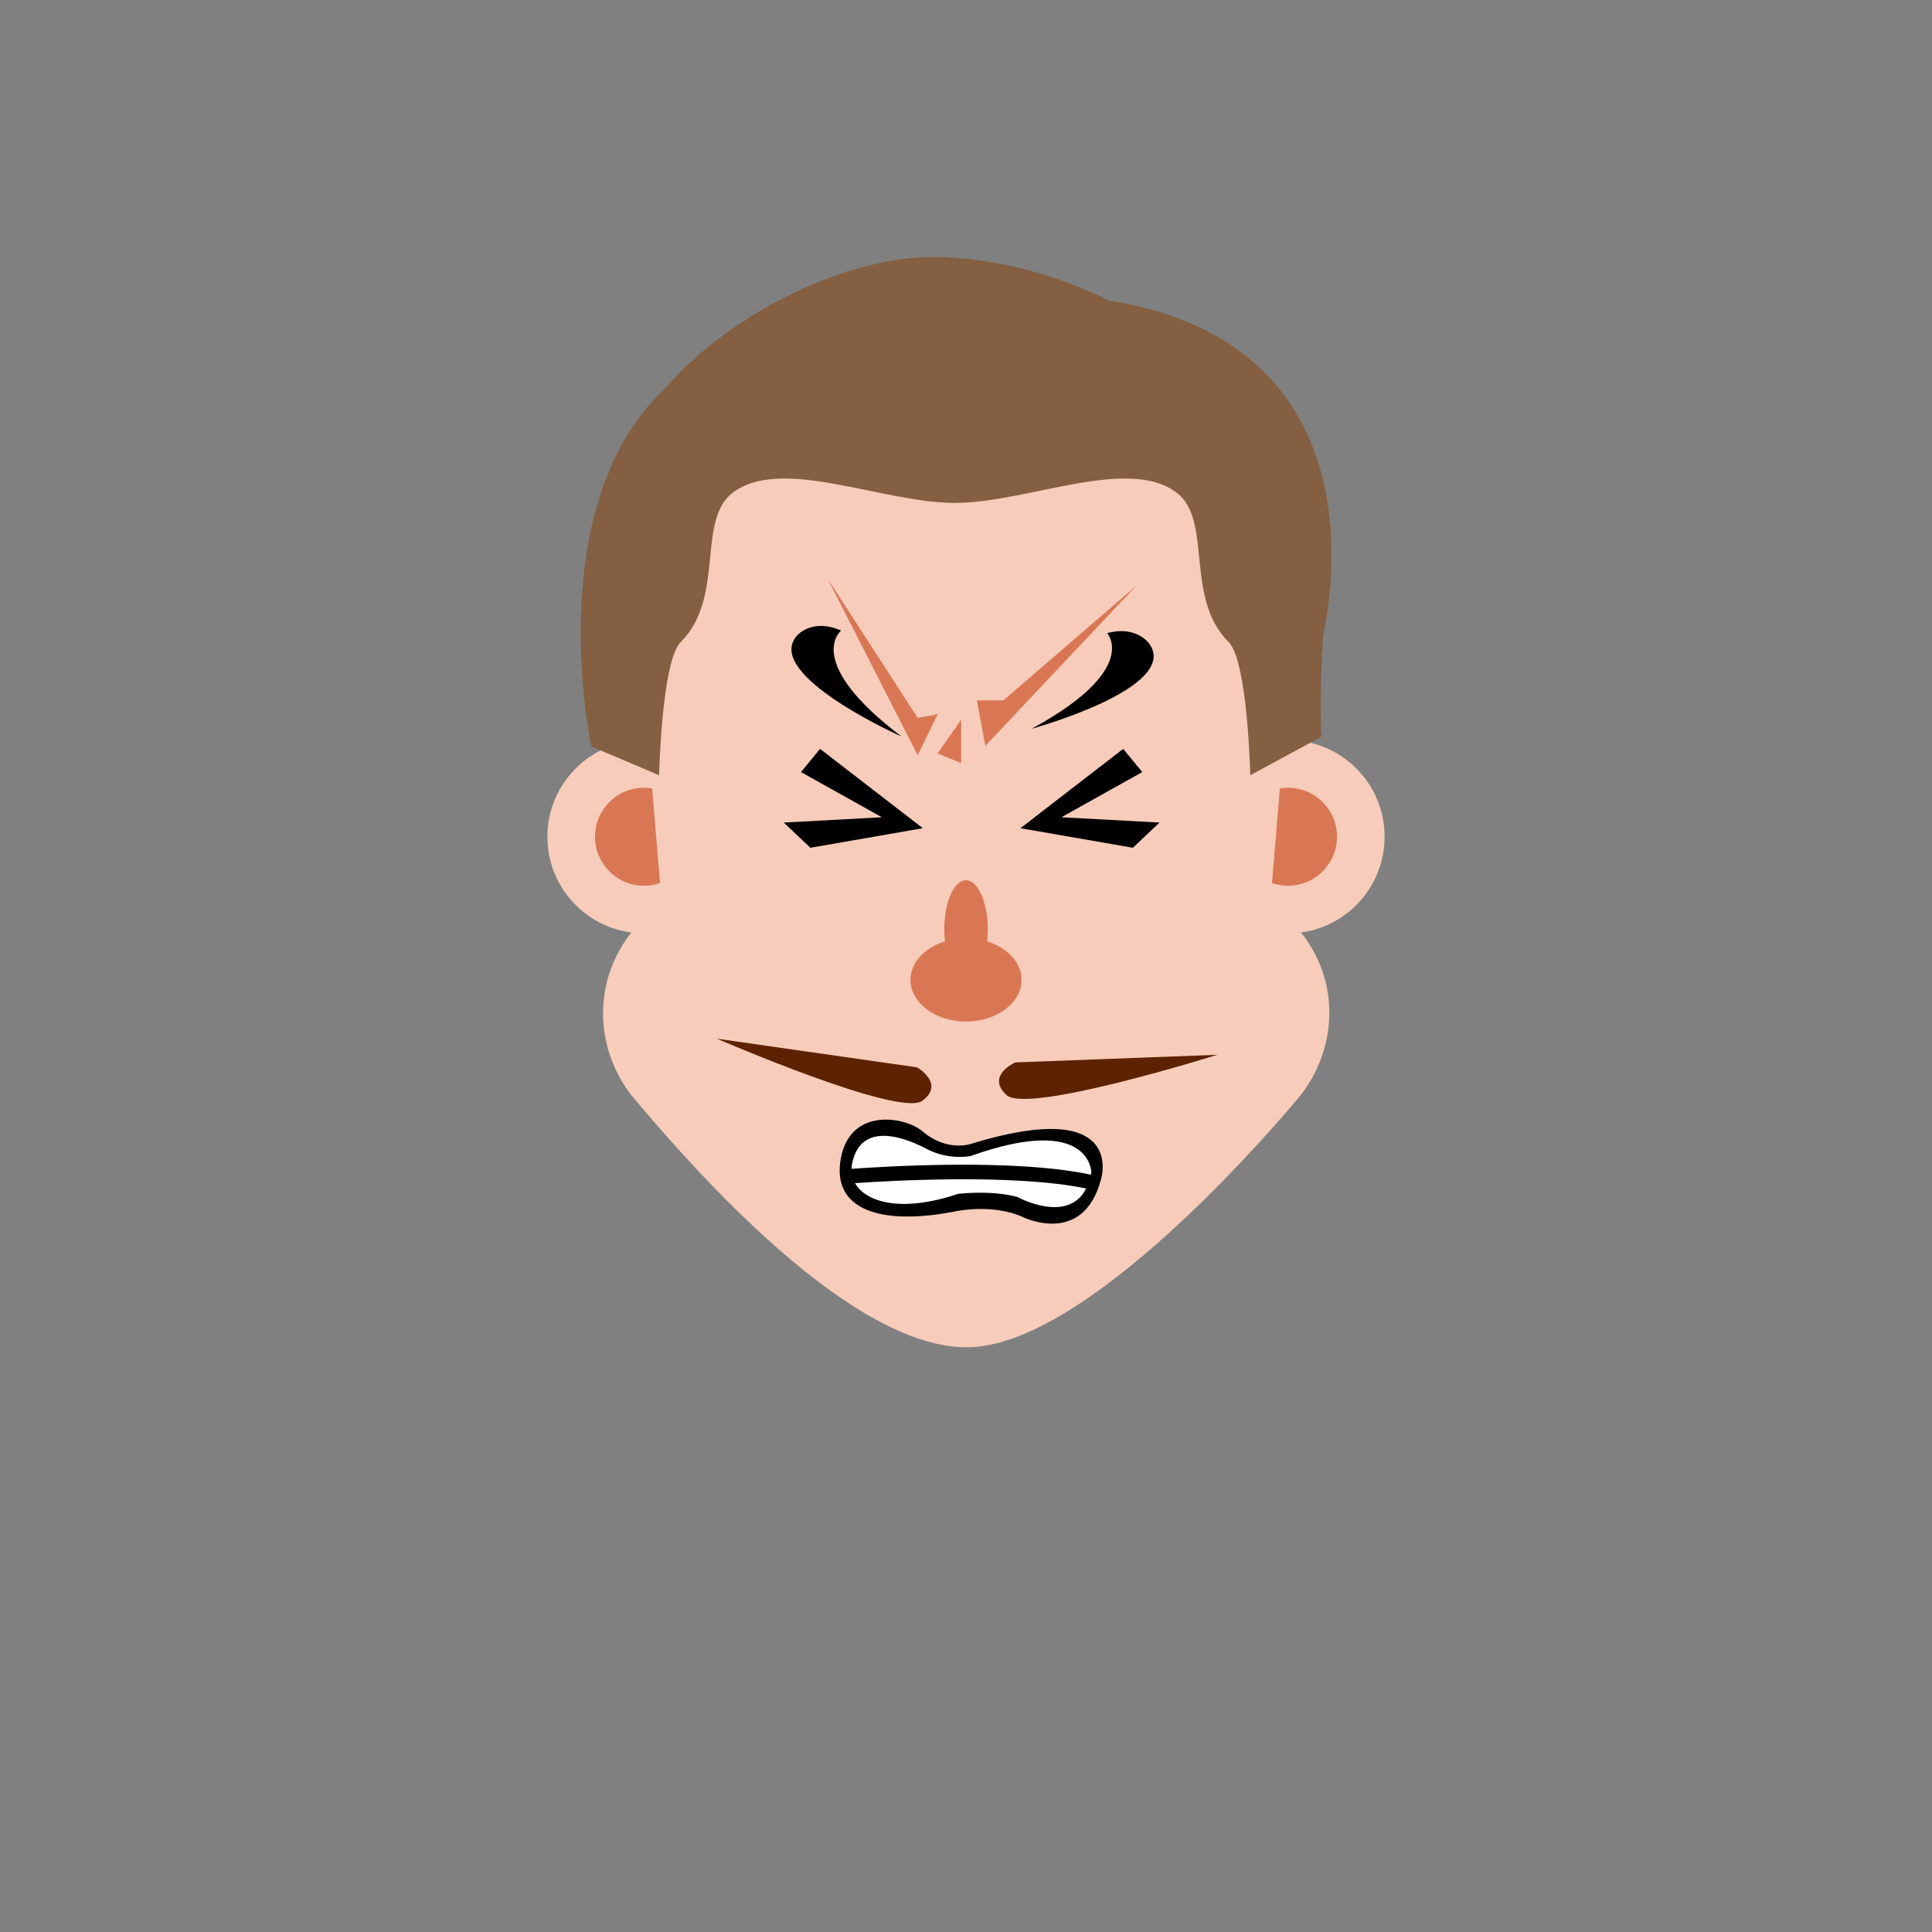 <?xml version="1.0" encoding="iso-8859-1"?><svg id="MegFaceScream" version="1.1" xmlns="http://www.w3.org/2000/svg" xmlns:xlink="http://www.w3.org/1999/xlink" xml:space="preserve" x="0px" y="0px" viewbox="0 0 400 400" width="400" height="400" ><rect width="100%" height="100%" fill="#808080" stroke="none"/><g id="Face"><g  /><g  /><circle  cx="133.333" cy="173.238" r="20" class="SkinColor" fill="#F7CCBA"  /><circle  cx="266.667" cy="173.238" r="20" class="SkinColor" fill="#F7CCBA"  /><circle  fill="#D97755" cx="266.667" cy="173.238" r="10.146" /><circle  fill="#D97755" cx="133.333" cy="173.238" r="10.146" /><path  d="M200.667,80H200h-0.667C162.883,80,133,102.549,133,139l4,48c-15.5,11.5-14.748,29.741-5.667,40.5    c11.91,14.111,44.842,51.939,69.251,51.435c22.727-0.469,56.993-38.296,68.083-51.435c9.081-10.759,10.083-29-5.667-40.5l4-48    C267,102.549,237.117,80,200.667,80z" class="SkinColor" fill="#F7CCBA"  /></g><g id="Beard"><path  d="M210.198,219.961c0,0-6.143,2.726-1.817,6.754c4.326,4.029,43.664-8.334,43.664-8.334L210.198,219.961z" class="BeardColor" fill="#5D2300"  /><path  d="M189.878,220.986c0,0,5.825,3.352,1.102,6.907c-4.723,3.555-42.555-12.847-42.555-12.847L189.878,220.986z" class="BeardColor" fill="#5D2300"  /></g><g id="Nose"><ellipse  fill="#D97755" cx="200" cy="202.875" rx="11.492" ry="8.625" /><ellipse  fill="#D97755" cx="200" cy="192.375" rx="4.5" ry="10.125" /></g><g id="Eyebrow"><path  d="M213.584,150.884c0,0,30.527-8.358,24.464-17.461c0,0-2.521-4.032-8.831-2.336    C229.217,131.086,236.186,138.594,213.584,150.884z" /><path  d="M186.626,152.474c0,0-28.924-12.851-21.562-20.939c0,0,3.099-3.608,9.082-0.983    C174.145,130.552,166.126,136.927,186.626,152.474z" /></g><g id="Hair"><path  fill="#845F41" d="M151.663,102.037c-7.479,5.741-1.512,21.741-10.711,30.872c-3.96,3.934-4.493,27.592-4.493,27.592      l-14.017-5.945c-1.274-5.966-9.109-51.555,15.311-74.163c14.013-16.273,38.548-27.517,56.187-27.181      c19.754,0.375,35.56,8.997,35.56,8.997c46.023,7.292,49.5,44.644,44.427,69.528c-0.761,11.743-0.376,20.806-0.376,20.806      l-14.692,7.959c0,0-0.534-23.657-4.494-27.59c-9.2-9.132-3.232-25.133-10.711-30.874c-10.055-7.719-30.987,2.086-45.995,2.086      C182.651,104.122,161.718,94.318,151.663,102.037z" /></g><g id="Top"><polygon  points="211.268,171.473 232.544,155.047 236.495,159.847 219.746,169.205 240.063,170.303 234.549,175.518" /><polygon  points="191.063,171.473 169.786,155.047 165.835,159.847 182.585,169.205 162.268,170.303 167.782,175.518" /><polygon  fill="#D97755" points="202.25,145 204,154.434 235.25,121.275 207.75,145" /><polygon  fill="#D97755" points="190,156.375 194.125,147.875 190,148.625 171.386,119.875" /><polygon  fill="#D97755" points="199,149 199,158 194.125,156" /><path  d="M200.886,236.865c0,0-4.886,1.642-9.896-2.64c-3.517-3.005-14.918-5.084-16.9,5.584   c-1.983,10.669,8.203,14.092,23.977,10.937c0,0,7.361-1.534,13.461,1.126c0,0,12.62,6.446,16.406-7.646   C227.933,244.226,233.509,226.822,200.886,236.865z" /><path  fill="#FFFFFF" d="M177.019,244.956c2.264,4.013,9.733,6.143,21.303,2.226c0,0,6.73-0.865,12.307,0.635    c0,0,10.425,5.743,14.257-1.752C209.894,242.949,183.914,244.474,177.019,244.956z" /><path  fill="#FFFFFF" d="M225.86,243.207c0.032-0.15,0.07-0.29,0.098-0.447c0,0-0.041-12.322-25.059-3.404    c0,0-4.467,0.926-9.048-1.488c-3.215-1.694-13.6-6.514-15.451,3.148c-0.063,0.331-0.095,0.659-0.105,0.982    C182.544,241.535,209.953,239.783,225.86,243.207z" /></g></svg>